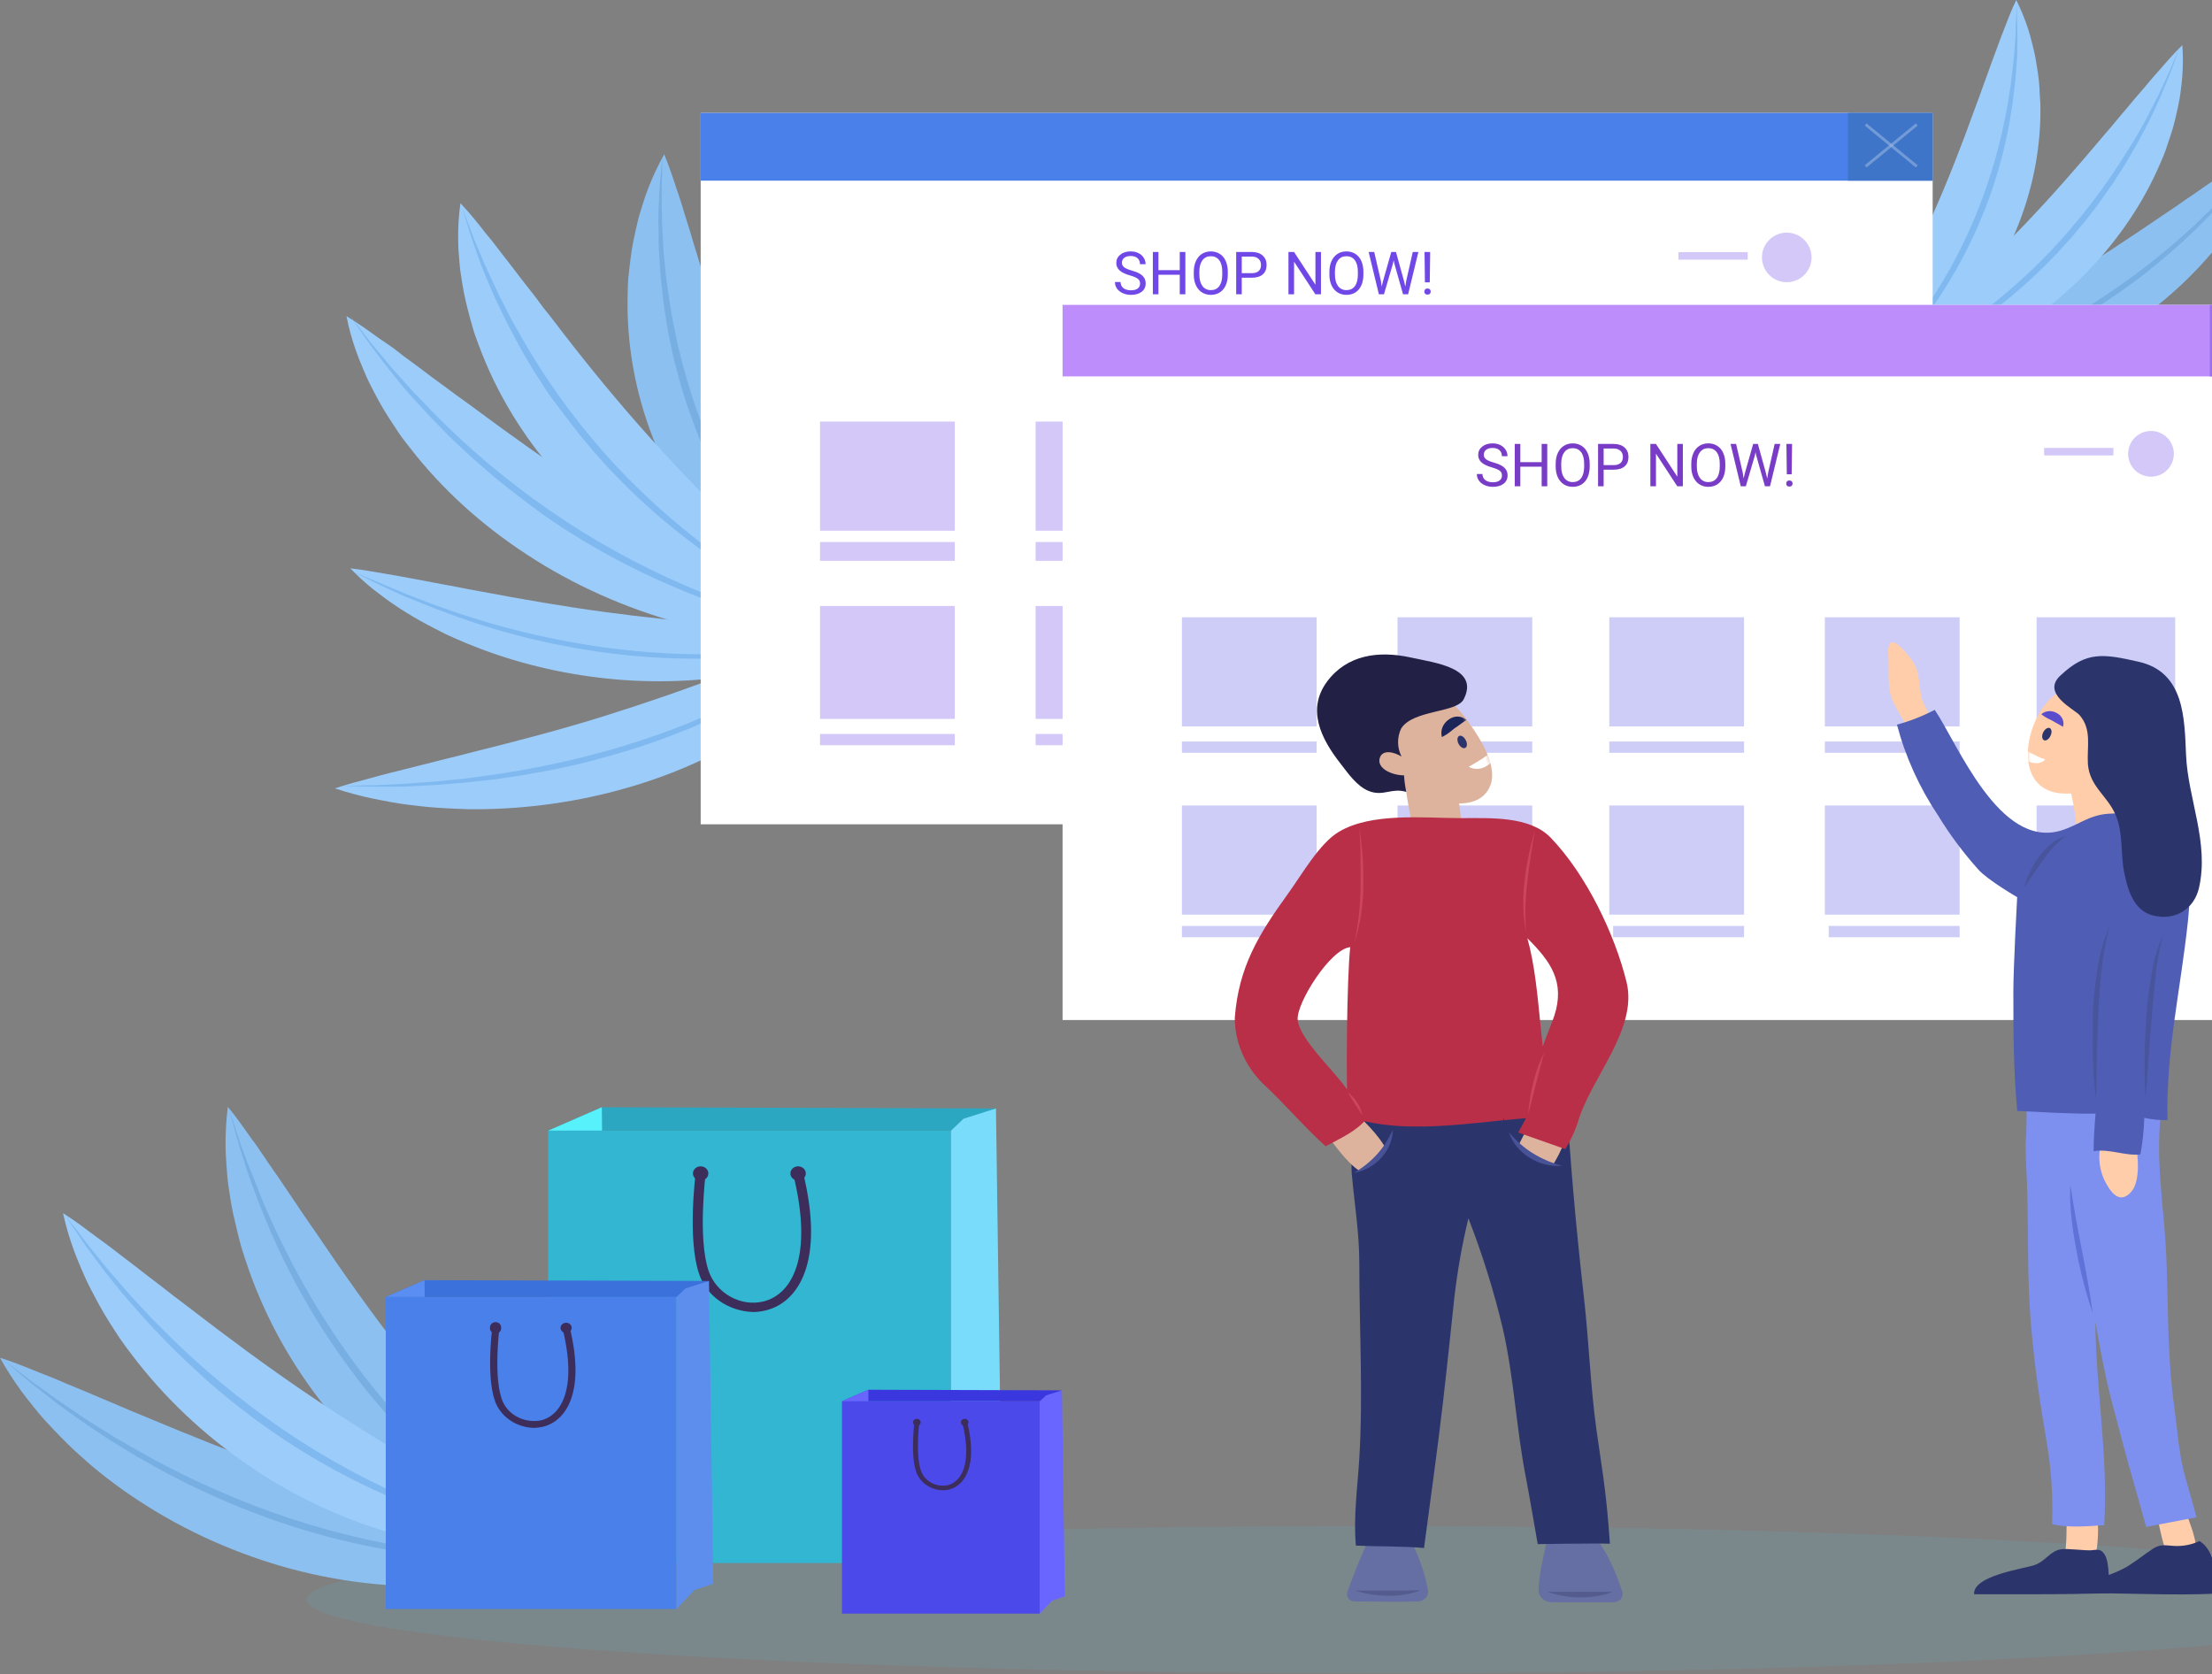 <svg width="580" height="439" viewBox="0 0 580 439" fill="none" xmlns="http://www.w3.org/2000/svg">
<rect x="0" y="0" width="580" height="439" fill="#808080" stroke="none"/>
<path opacity="0.39" d="M360.025 438.754C514.441 438.754 639.62 430.108 639.62 419.443C639.62 408.778 514.441 400.132 360.025 400.132C205.608 400.132 80.429 408.778 80.429 419.443C80.429 430.108 205.608 438.754 360.025 438.754Z" fill="#49CDEA" fill-opacity="0.28"/>
<path d="M228.14 171.73C226.366 168.869 224.75 166.122 223.154 163.392C221.557 160.662 220.059 157.964 218.581 155.217C215.625 149.871 212.846 144.623 210.224 139.375C205.001 128.879 200.37 118.449 196.428 107.839C192.486 97.228 188.761 86.438 185.391 75.288C184.977 73.882 184.504 72.492 184.07 71.086C183.636 69.68 183.262 68.274 182.809 66.852C181.882 64.024 181.133 61.163 180.187 58.269C179.695 56.814 179.3 55.359 178.847 53.904C178.394 52.449 177.921 50.961 177.389 49.49C176.443 46.531 175.418 43.539 174.156 40.465C172.54 43.348 171.144 46.313 169.978 49.343C169.406 50.83 168.894 52.351 168.421 53.871C167.948 55.392 167.455 56.912 167.12 58.449C166.41 61.522 165.701 64.629 165.346 67.751C165.129 69.304 164.972 70.874 164.794 72.443C164.617 74.013 164.617 75.566 164.578 77.152C164.238 89.834 166.442 102.475 171.101 114.558C175.748 126.737 182.954 138.139 192.387 148.236C197.125 153.254 202.505 157.831 208.431 161.888C211.395 163.923 214.53 165.781 217.812 167.446C221.048 169.195 224.513 170.632 228.14 171.73Z" fill="#8CC0F1"/>
<path d="M228.14 172.717C222.857 168.63 218.029 164.162 213.716 159.366C209.359 154.638 205.372 149.687 201.779 144.543C194.565 134.234 188.715 123.319 184.331 111.985C179.975 100.636 176.944 88.973 175.279 77.152L174.662 72.718L174.224 68.268C173.886 65.306 173.826 62.329 173.647 59.351C173.528 57.862 173.647 56.373 173.508 54.868V50.402C173.508 48.913 173.508 47.424 173.627 45.935V41.452C173.369 44.43 173.05 47.408 172.891 50.385L172.672 54.868C172.672 56.373 172.553 57.862 172.672 59.351C172.672 62.345 172.672 65.339 172.951 68.333L173.249 72.816L173.747 77.283C174.005 80.277 174.562 83.238 175.04 86.216C175.279 87.705 175.637 89.161 175.935 90.65C176.234 92.139 176.512 93.611 176.93 95.067L178.084 99.468C178.482 100.925 178.959 102.381 179.397 103.837L180.073 106.013L180.849 108.172C181.367 109.612 181.844 111.052 182.401 112.475C186.834 123.927 192.89 134.91 200.446 145.198C204.254 150.323 208.461 155.242 213.04 159.922C215.347 162.229 217.735 164.487 220.262 166.647C222.729 168.805 225.361 170.832 228.14 172.717Z" fill="#78AFE3"/>
<path d="M225.112 161.86C222.154 163.254 219.295 164.549 216.457 165.828C213.618 167.107 210.819 168.304 208.04 169.501C202.482 171.879 197.003 174.109 191.544 176.24C180.606 180.47 169.708 184.225 158.572 187.718C147.436 191.21 136.121 194.178 124.389 197.097L119.982 198.228L115.536 199.327C112.558 200.13 109.58 200.786 106.503 201.606C104.995 202.016 103.466 202.36 101.918 202.754C100.37 203.147 98.841 203.557 97.293 204C94.176 204.82 91.04 205.639 87.824 206.722C90.98 207.769 94.216 208.646 97.511 209.345C99.139 209.69 100.767 210.001 102.394 210.296C104.022 210.591 105.69 210.87 107.337 211.05C110.625 211.49 113.938 211.791 117.263 211.952C118.93 212.051 120.597 212.1 122.285 212.165C123.972 212.231 125.62 212.165 127.307 212.165C140.806 211.889 154.156 209.761 166.81 205.869C179.576 201.978 191.411 196.255 201.767 188.964C206.92 185.301 211.579 181.189 215.663 176.699C217.71 174.461 219.56 172.105 221.201 169.649C222.865 167.186 224.177 164.572 225.112 161.86Z" fill="#9CCCFA"/>
<path d="M226.121 161.86C221.997 165.791 217.453 169.416 212.543 172.692C207.685 176.006 202.58 179.072 197.258 181.873C186.603 187.442 175.242 192.056 163.373 195.635C151.494 199.207 139.223 201.842 126.728 203.504L122.044 204.136L117.319 204.621C114.183 204.978 111.026 205.14 107.87 205.399C106.282 205.528 104.694 205.593 103.126 205.674L98.362 205.901C96.774 205.901 95.186 205.901 93.597 205.998L88.833 206.111C92.009 206.111 95.186 206.273 98.382 206.273H103.146C104.734 206.273 106.322 206.273 107.91 206.16C111.086 205.982 114.282 205.884 117.438 205.577L122.202 205.188L126.927 204.67C130.103 204.362 133.22 203.828 136.356 203.375C137.944 203.148 139.473 202.824 141.041 202.549C142.609 202.274 144.157 202.015 145.706 201.675L150.331 200.671C151.859 200.331 153.388 199.926 154.916 199.554L157.199 198.938L159.462 198.307C160.971 197.886 162.499 197.481 163.988 197.012C175.979 193.367 187.4 188.579 198.012 182.747C203.289 179.82 208.328 176.618 213.099 173.162C215.461 171.429 217.764 169.632 219.948 167.738C222.163 165.892 224.225 163.929 226.121 161.86Z" fill="#7FB9F0"/>
<path d="M224.102 166.407C220.703 164.784 217.502 163.323 214.34 161.814C211.178 160.304 208.115 158.746 205.092 157.237C199.025 154.186 193.235 151.102 187.485 147.986C176.082 141.721 165.273 135.197 154.721 128.331C144.168 121.466 133.991 114.179 123.676 106.518C122.391 105.561 121.067 104.619 119.723 103.662C118.38 102.704 117.154 101.714 115.771 100.74C113.103 98.842 110.554 96.813 107.867 94.865C106.483 93.908 105.179 92.885 103.914 91.879C102.65 90.873 101.089 89.883 99.606 88.86C96.82 86.848 94.014 84.819 90.852 82.904C91.452 86.013 92.297 89.087 93.382 92.106C93.915 93.599 94.508 95.093 95.14 96.569C95.773 98.046 96.385 99.523 97.117 100.935C98.579 103.808 100.081 106.681 101.879 109.423C102.748 110.803 103.677 112.166 104.586 113.546C105.495 114.925 106.562 116.208 107.57 117.522C115.804 128.146 126.136 137.57 138.141 145.405C150.238 153.357 163.953 159.489 178.651 163.518C185.974 165.483 193.534 166.794 201.199 167.429C205.032 167.762 208.889 167.859 212.739 167.721C216.576 167.639 220.388 167.198 224.102 166.407Z" fill="#9CCCFA"/>
<path d="M225.112 166.795C218.008 165.81 211.024 164.308 204.241 162.308C197.44 160.387 190.793 158.115 184.338 155.505C171.449 150.26 159.283 143.882 148.051 136.482C136.825 129.072 126.487 120.79 117.18 111.749L113.76 108.355L110.42 104.864C108.068 102.563 106.013 100.116 103.878 97.734C102.772 96.559 101.783 95.319 100.756 94.096L97.692 90.425C96.684 89.185 95.716 87.912 94.787 86.656L91.862 82.904C93.641 85.498 95.4 88.092 97.257 90.653L100.123 94.438C101.092 95.711 102.1 96.984 103.068 98.207C105.044 100.638 107.021 103.102 109.333 105.5L112.594 109.089L115.994 112.564C118.227 114.93 120.678 117.132 123.069 119.368C124.255 120.493 125.56 121.554 126.785 122.631C128.01 123.707 129.256 124.817 130.58 125.894L134.533 129.01C135.837 130.054 137.201 131.016 138.485 132.028L140.462 133.529L142.438 134.965C143.841 135.927 145.205 136.906 146.628 137.82C158.027 145.316 170.467 151.663 183.686 156.729C190.265 159.228 197.031 161.375 203.944 163.157C207.403 164.021 210.901 164.788 214.419 165.441C217.945 166.078 221.516 166.53 225.112 166.795Z" fill="#7FB9F0"/>
<path d="M222.083 163.834C219.319 161.575 216.732 159.398 214.185 157.287C211.638 155.175 209.189 152.933 206.76 150.739C201.922 146.434 197.282 142.162 192.8 137.873C183.776 129.263 175.482 120.539 167.544 111.519C159.606 102.5 152.123 93.252 144.659 83.43C143.75 82.219 142.684 81.024 141.815 79.796C140.946 78.569 139.979 77.325 139.011 76.097C137.037 73.658 135.24 71.186 133.245 68.633C132.218 67.389 131.271 66.096 130.303 64.835C129.336 63.575 128.328 62.282 127.242 61.021C125.268 58.451 123.155 55.849 120.726 53.295C120.284 56.452 120.086 59.628 120.134 62.806C120.134 64.377 120.213 65.948 120.371 67.52C120.489 69.157 120.627 70.679 120.884 72.218C121.314 75.341 121.933 78.444 122.74 81.515C123.135 83.054 123.57 84.576 124.004 86.115C124.438 87.653 125.031 89.143 125.584 90.649C130.075 102.802 136.982 114.249 146.021 124.516C155.062 134.883 166.254 143.834 179.076 150.952C185.486 154.484 192.339 157.431 199.513 159.742C203.109 160.898 206.797 161.844 210.551 162.574C214.325 163.359 218.194 163.781 222.083 163.834Z" fill="#9CCCFA"/>
<path d="M223.093 164.821C216.517 162.308 210.226 159.316 204.295 155.881C198.332 152.522 192.632 148.858 187.226 144.911C176.442 136.99 166.716 128.141 158.215 118.516C149.759 108.868 142.44 98.577 136.357 87.783L134.072 83.739L131.966 79.612C130.515 76.878 129.323 74.062 127.992 71.294C127.316 69.903 126.74 68.495 126.144 67.07L124.355 62.846C123.779 61.438 123.302 59.997 122.746 58.572L121.136 54.282C122.031 57.18 122.885 60.095 123.859 62.977L125.349 67.267C125.866 68.707 126.362 70.148 126.978 71.556C128.19 74.373 129.303 77.238 130.694 80.005L132.681 84.181L134.867 88.307C136.258 91.074 137.907 93.743 139.497 96.494C140.292 97.853 141.206 99.146 142.04 100.472C142.875 101.799 143.729 103.141 144.683 104.418L147.525 108.201C148.459 109.494 149.512 110.739 150.446 112L151.916 113.899L153.466 115.749C154.519 116.977 155.453 118.238 156.606 119.45C165.178 129.183 175.116 138.048 186.213 145.86C191.78 149.727 197.641 153.299 203.759 156.552C206.839 158.19 209.978 159.663 213.197 161.055C216.389 162.492 219.695 163.75 223.093 164.821Z" fill="#7FB9F0"/>
<path d="M225.112 165.084C221.986 165.084 219.018 165.084 216.07 164.957C213.122 164.83 210.234 164.783 207.385 164.672C201.687 164.451 196.101 164.15 190.627 163.771C179.627 163.012 168.864 161.873 158.259 160.433C147.655 158.994 136.931 157.144 126.069 155.088C124.704 154.819 123.339 154.581 121.954 154.328L117.839 153.537C115.049 153.063 112.299 152.462 109.45 151.956C108.026 151.719 106.621 151.418 105.177 151.165C103.733 150.912 102.308 150.643 100.824 150.406C97.916 149.9 94.889 149.362 91.862 149.03C93.739 150.99 95.774 152.85 97.955 154.597C99.05 155.451 100.158 156.29 101.279 157.112C102.407 157.934 103.554 158.694 104.761 159.5C107.122 161.043 109.578 162.49 112.121 163.834C113.387 164.514 114.673 165.163 115.959 165.827C117.245 166.491 118.591 167.045 119.916 167.646C130.764 172.421 142.533 175.714 154.737 177.389C166.969 179.096 179.483 179.053 191.695 177.262C197.809 176.358 203.78 174.921 209.502 172.976C212.361 172.012 215.132 170.886 217.791 169.607C220.438 168.326 222.894 166.808 225.112 165.084Z" fill="#9CCCFA"/>
<path d="M226.121 166.335C220.655 167.909 215.029 169.078 209.309 169.826C203.62 170.659 197.873 171.201 192.102 171.45C180.558 171.867 168.993 171.262 157.607 169.648C146.224 168.015 135.058 165.493 124.26 162.114L120.304 160.847L116.349 159.467C113.659 158.574 111.068 157.502 108.437 156.512C107.112 156.041 105.826 155.489 104.481 154.888L100.526 153.264C99.22 152.728 97.974 152.128 96.708 151.641L92.871 150.017C95.344 151.267 97.796 152.534 100.308 153.735L104.106 155.473C105.391 156.057 106.637 156.658 107.943 157.096C110.553 158.152 113.125 159.272 115.854 160.214L119.81 161.708L123.766 163.055C126.436 163.997 129.185 164.777 131.934 165.589C133.299 165.994 134.703 166.319 136.088 166.693C137.472 167.066 138.837 167.44 140.261 167.732L144.474 168.69C145.878 168.982 147.303 169.242 148.727 169.518L150.843 169.924L152.979 170.265C154.423 170.492 155.847 170.752 157.271 170.947C168.768 172.576 180.459 173.083 192.102 172.457C197.909 172.123 203.683 171.477 209.388 170.525C212.236 170.021 215.065 169.469 217.854 168.787C220.672 168.121 223.434 167.302 226.121 166.335Z" fill="#7FB9F0"/>
<path d="M477.479 108.565C479.088 106.215 480.557 103.963 482.027 101.711C483.496 99.459 484.847 97.256 486.217 95.053C488.865 90.702 491.427 86.35 493.903 81.999C498.749 73.334 503.038 64.718 506.951 55.89C510.863 47.062 514.338 38.152 517.675 28.883C518.072 27.725 518.549 26.582 518.966 25.407C519.383 24.233 519.78 23.074 520.217 21.899C521.13 19.549 521.885 17.15 522.818 14.768C523.295 13.56 523.692 12.353 524.149 11.145C524.606 9.938 525.063 8.698 525.559 7.474C526.492 5.026 527.426 2.578 528.677 0C529.909 2.484 530.951 5.029 531.795 7.621C532.192 8.893 532.55 10.182 532.867 11.472C533.185 12.761 533.523 14.05 533.741 15.355C534.178 17.95 534.635 20.577 534.774 23.204C534.774 24.51 534.933 25.832 534.992 27.153C535.052 28.475 534.992 29.781 534.992 31.102C534.683 41.755 532.255 52.294 527.803 62.303C523.367 72.367 516.835 81.72 508.5 89.946C504.322 94.01 499.628 97.697 494.499 100.944C491.937 102.558 489.243 104.025 486.436 105.334C483.615 106.696 480.608 107.78 477.479 108.565Z" fill="#9CCCFA"/>
<path d="M477.479 109.552C482.04 106.269 486.239 102.662 490.026 98.773C493.881 94.92 497.44 90.873 500.681 86.656C507.125 78.201 512.465 69.213 516.614 59.842C520.754 50.445 523.814 40.751 525.755 30.888L526.472 27.181L527.03 23.457C527.468 20.975 527.647 18.477 527.946 15.995C528.106 14.753 528.165 13.496 528.265 12.255L528.524 8.499C528.524 7.241 528.524 6 528.643 4.743L528.783 0.987C528.783 3.485 528.962 6 528.962 8.499V12.271C528.962 13.529 528.962 14.786 528.822 16.027C528.623 18.542 528.504 21.057 528.145 23.555L527.687 27.295L527.07 31.035C526.711 33.55 526.114 35.934 525.576 38.498C525.317 39.723 524.939 40.947 524.62 42.188C524.302 43.43 524.003 44.654 523.585 45.863L522.429 49.521C522.031 50.746 521.553 51.938 521.135 53.146L520.458 54.894L519.721 56.674C519.203 57.866 518.745 59.074 518.207 60.25C514.005 69.718 508.478 78.755 501.737 87.179C498.354 91.359 494.648 95.357 490.644 99.149C488.652 101.011 486.541 102.84 484.35 104.587C482.194 106.363 479.899 108.021 477.479 109.552Z" fill="#7FB9F0"/>
<path d="M480.507 104.016C483.399 102.796 486.152 101.609 488.864 100.422C491.577 99.235 494.189 98.015 496.842 96.828C502.028 94.421 507.067 91.987 511.96 89.526C521.753 84.648 531.087 79.395 540.201 73.915C549.316 68.434 558.151 62.531 567.146 56.417C568.263 55.653 569.42 54.904 570.557 54.124C571.693 53.343 572.79 52.498 573.947 51.782C576.261 50.254 578.495 48.53 580.868 47.05C582.065 46.286 583.201 45.424 584.378 44.659C585.555 43.895 586.771 43.033 588.008 42.269C590.421 40.643 592.855 39.017 595.587 37.504C594.944 40.108 594.105 42.677 593.074 45.196C592.555 46.448 591.997 47.668 591.419 48.904C590.84 50.14 590.222 51.343 589.544 52.53C588.168 54.888 586.791 57.279 585.156 59.523C584.358 60.678 583.521 61.8 582.703 62.922C581.885 64.044 580.948 65.117 580.03 66.174C572.681 74.87 563.617 82.513 553.205 88.794C542.816 95.105 531.132 99.857 518.701 102.829C512.511 104.281 506.144 105.176 499.714 105.495C496.505 105.664 493.285 105.636 490.081 105.414C486.833 105.26 483.619 104.79 480.507 104.016Z" fill="#8CC0F1"/>
<path d="M480.507 104.617C486.421 104.004 492.254 102.961 497.939 101.499C503.653 100.088 509.25 98.383 514.699 96.393C525.615 92.374 535.971 87.407 545.586 81.579C555.225 75.711 564.163 69.112 572.278 61.869L575.325 59.138L578.254 56.263C580.232 54.405 582.053 52.434 583.952 50.511C584.902 49.558 585.792 48.556 586.683 47.571L589.334 44.63C590.224 43.645 591.055 42.611 591.926 41.593L594.578 38.491C592.975 40.608 591.412 42.724 589.75 44.792L587.197 47.861C586.346 48.895 585.495 49.929 584.585 50.915C582.765 52.886 581.004 54.906 579.065 56.812L576.196 59.704L573.208 62.515C571.229 64.405 569.132 66.166 567.054 67.975C566.006 68.88 564.898 69.704 563.829 70.593C562.761 71.481 561.633 72.418 560.544 73.194L557.161 75.649C556.033 76.473 554.846 77.265 553.698 78.04L551.957 79.236L550.157 80.383C548.95 81.126 547.782 81.902 546.555 82.645C536.844 88.524 526.317 93.448 515.193 97.314C509.641 99.226 503.944 100.845 498.137 102.161C495.229 102.775 492.32 103.324 489.372 103.777C486.443 104.216 483.482 104.497 480.507 104.617Z" fill="#78AFE3"/>
<path d="M482.526 101.648C484.938 99.835 487.21 98.07 489.443 96.322C491.675 94.574 493.828 92.826 495.941 91.094C500.186 87.615 504.252 84.168 508.179 80.688C516.052 73.728 523.387 66.654 530.443 59.319C537.498 51.983 544.156 44.37 550.833 36.447C551.65 35.45 552.527 34.47 553.384 33.474C554.241 32.477 555.038 31.464 555.896 30.451C557.65 28.458 559.264 26.4 561.058 24.358C561.975 23.345 562.812 22.299 563.689 21.253C564.566 20.208 565.483 19.179 566.42 18.149C568.233 16.042 570.067 13.934 572.22 11.843C572.419 14.509 572.419 17.183 572.22 19.848C572.12 21.172 571.961 22.479 571.801 23.802C571.642 25.125 571.442 26.432 571.143 27.723C570.585 30.304 570.027 32.934 569.15 35.467C568.732 36.741 568.313 38.015 567.875 39.29C567.436 40.564 566.878 41.789 566.34 43.047C562.025 53.079 555.729 62.461 547.704 70.82C539.7 79.232 529.95 86.421 518.902 92.058C513.402 94.839 507.547 97.118 501.442 98.855C498.401 99.717 495.291 100.405 492.134 100.913C488.976 101.458 485.753 101.705 482.526 101.648Z" fill="#9CCCFA"/>
<path d="M482.526 102.643C488.03 100.718 493.313 98.387 498.312 95.678C503.377 93.001 508.234 90.063 512.854 86.881C522.076 80.548 530.463 73.423 537.874 65.626C545.278 57.755 551.772 49.325 557.271 40.446L559.343 37.176L561.316 33.775C562.638 31.519 563.743 29.197 564.947 26.892C565.578 25.764 566.111 24.586 566.663 23.409L568.301 19.91C568.854 18.749 569.327 17.556 569.821 16.378L571.36 12.83C570.491 15.234 569.663 17.654 568.716 20.041L567.236 23.605C566.742 24.782 566.269 25.992 565.697 27.153C564.572 29.491 563.526 31.846 562.263 34.135L560.428 37.585L558.455 40.986C557.192 43.275 555.692 45.466 554.272 47.689C553.561 48.801 552.752 49.864 551.983 50.959C551.213 52.055 550.483 53.134 549.654 54.23L547.188 57.418C546.359 58.464 545.471 59.478 544.603 60.524L543.321 62.078L541.959 63.582C541.032 64.579 540.144 65.609 539.216 66.59C531.736 74.477 523.166 81.611 513.683 87.846C508.955 90.939 503.985 93.768 498.805 96.316C496.201 97.574 493.557 98.768 490.912 99.847C488.194 100.93 485.392 101.863 482.526 102.643Z" fill="#7FB9F0"/>
<path d="M156.972 410.717C154.325 408.246 151.827 405.859 149.384 403.49C146.941 401.121 144.572 398.735 142.259 396.383C137.608 391.702 133.142 387.015 128.86 382.322C120.255 372.931 112.297 363.42 104.672 353.603C97.048 343.785 89.867 333.627 82.724 323.043C81.835 321.713 80.873 320.418 79.985 319.089C79.097 317.759 78.134 316.396 77.283 315.066C75.432 312.39 73.674 309.646 71.731 306.919C70.75 305.573 69.88 304.175 68.918 302.795C67.956 301.414 67.067 300.016 65.975 298.636C64.014 295.841 62.052 293.011 59.739 290.233C59.313 293.627 59.115 297.043 59.147 300.46C59.147 302.164 59.276 303.868 59.387 305.573C59.498 307.277 59.628 308.982 59.868 310.686C60.349 314.095 60.831 317.418 61.719 320.725C62.089 322.429 62.515 324.134 62.922 325.702C63.329 327.27 63.903 328.974 64.439 330.61C68.762 343.767 75.388 356.185 84.056 367.374C92.713 378.663 103.448 388.47 115.776 396.349C121.92 400.233 128.496 403.501 135.393 406.098C138.831 407.332 142.355 408.351 145.942 409.149C149.54 410.065 153.241 410.591 156.972 410.717Z" fill="#8CC0F1"/>
<path d="M157.305 411.551C151.035 408.747 145.047 405.439 139.409 401.666C133.707 397.965 128.262 393.941 123.105 389.616C112.814 380.924 103.547 371.258 95.456 360.777C87.392 350.254 80.416 339.058 74.618 327.337L72.453 322.94L70.436 318.474C69.048 315.526 67.9 312.458 66.734 309.458C66.087 307.958 65.55 306.407 64.884 304.89L63.2 300.305C62.644 298.771 62.182 297.203 61.663 295.669L60.127 291.033C60.979 294.17 61.775 297.306 62.718 300.425L64.199 305.095C64.698 306.646 65.18 308.197 65.753 309.731C66.901 312.782 67.974 315.884 69.288 318.883L71.139 323.417L73.212 327.9C74.544 330.899 76.117 333.797 77.635 336.728C78.393 338.194 79.263 339.609 80.077 341.057C80.892 342.506 81.688 343.938 82.576 345.335L85.222 349.562C86.111 350.96 87.073 352.306 88.017 353.687L89.423 355.749L90.904 357.778C91.903 359.107 92.865 360.471 93.883 361.8C102.055 372.391 111.539 382.069 122.143 390.638C127.412 394.881 132.976 398.804 138.798 402.382C141.741 404.086 144.72 405.79 147.792 407.375C150.862 408.955 154.04 410.35 157.305 411.551Z" fill="#78AFE3"/>
<path d="M151.957 406.677C148.255 405.978 144.813 405.262 141.389 404.547C137.966 403.831 134.597 403.047 131.266 402.297C124.641 400.746 118.201 399.144 111.853 397.439C99.176 394.031 86.943 390.144 74.84 385.866C62.737 381.588 50.708 376.765 38.493 371.652C36.976 371.004 35.421 370.391 33.885 369.743L29.259 367.766C26.113 366.505 23.059 365.09 19.839 363.812C18.229 363.181 16.674 362.482 15.064 361.8C13.454 361.119 11.826 360.471 10.16 359.84C6.884 358.511 3.59 357.147 0 356.022C1.685 359.063 3.57 362.006 5.644 364.834C6.699 366.249 7.773 367.629 8.883 368.993C9.993 370.356 11.104 371.72 12.307 372.998C14.694 375.555 17.119 378.111 19.709 380.498C21.023 381.708 22.356 382.867 23.688 384.043C25.021 385.219 26.446 386.293 27.871 387.452C39.238 396.239 52.108 403.23 65.957 408.143C79.818 413.098 94.525 415.747 109.392 415.966C116.785 416.028 124.163 415.348 131.396 413.938C134.999 413.244 138.543 412.31 142 411.143C145.495 410.014 148.836 408.515 151.957 406.677Z" fill="#8CC0F1"/>
<path d="M152.771 407.172C145.939 408.071 139.033 408.402 132.136 408.16C125.231 408.002 118.345 407.432 111.52 406.456C97.85 404.503 84.448 401.2 71.546 396.604C58.598 391.963 46.16 386.193 34.404 379.373L29.999 376.816L25.668 374.123C22.763 372.419 20.006 370.391 17.174 368.499C15.749 367.578 14.38 366.573 13.01 365.584L8.883 362.636C7.514 361.647 6.2 360.573 4.849 359.551L0.814 356.449C3.387 358.647 5.922 360.863 8.55 362.994L12.566 366.13C13.898 367.186 15.212 368.243 16.619 369.232C19.376 371.192 22.171 373.237 24.984 375.078L29.259 377.89L33.645 380.566C36.532 382.407 39.567 383.975 42.565 385.679C44.045 386.514 45.618 387.247 47.136 388.048C48.653 388.849 50.19 389.633 51.763 390.332L56.463 392.514C58.036 393.213 59.628 393.86 61.219 394.525L63.607 395.531L66.031 396.468C67.66 397.065 69.251 397.712 70.898 398.292C83.928 402.93 97.507 406.134 111.353 407.836C118.246 408.645 125.188 409.038 132.136 409.013C135.597 409.013 139.057 408.842 142.518 408.552C145.965 408.298 149.389 407.837 152.771 407.172Z" fill="#78AFE3"/>
<path d="M149.088 404.445C145.738 402.877 142.592 401.326 139.465 399.775C136.337 398.224 133.321 396.656 130.341 395.105C124.37 391.968 118.552 388.81 112.889 385.628C101.6 379.186 90.848 372.453 80.337 365.329C69.825 358.204 59.646 350.62 49.32 342.677C48.024 341.672 46.692 340.7 45.396 339.695L41.492 336.661C38.789 334.667 36.236 332.553 33.497 330.525C32.127 329.52 30.813 328.446 29.444 327.406C28.074 326.366 26.686 325.327 25.261 324.321C22.467 322.225 19.709 320.094 16.526 318.117C17.27 321.489 18.246 324.814 19.45 328.071C20.061 329.673 20.709 331.275 21.393 332.86C22.078 334.445 22.763 336.03 23.559 337.547C25.15 340.615 26.742 343.7 28.63 346.615C29.555 348.08 30.48 349.546 31.461 350.995C32.442 352.444 33.515 353.841 34.57 355.239C43.074 366.484 53.527 376.365 65.513 384.486C77.491 392.69 90.949 398.881 105.265 402.774C112.377 404.677 119.693 405.86 127.084 406.302C130.78 406.551 134.491 406.551 138.188 406.302C141.887 406.073 145.545 405.45 149.088 404.445Z" fill="#9CCCFA"/>
<path d="M149.736 405.109C142.883 404.286 136.126 402.894 129.545 400.95C122.907 399.095 116.404 396.852 110.076 394.235C97.403 388.975 85.379 382.479 74.211 374.856C63.011 367.194 52.62 358.577 43.176 349.12L39.641 345.557L36.236 341.893C33.904 339.473 31.813 336.899 29.61 334.394C28.482 333.149 27.464 331.837 26.409 330.559L23.263 326.673C22.226 325.377 21.264 324.031 20.246 322.701L17.174 318.815C19.025 321.56 20.875 324.321 22.726 327.031L25.706 331.036C26.686 332.365 27.667 333.712 28.741 335.007C30.85 337.581 32.904 340.206 35.181 342.694L38.493 346.461L41.973 350.125C44.249 352.597 46.729 354.898 49.135 357.25C50.356 358.426 51.651 359.516 52.836 360.658C54.02 361.8 55.334 362.942 56.667 364.067L60.59 367.323C61.904 368.396 63.274 369.402 64.624 370.442L66.642 372.01L68.733 373.493C70.121 374.481 71.49 375.487 72.915 376.441C84.243 384.1 96.511 390.501 109.466 395.513C115.903 398.007 122.512 400.108 129.249 401.803C132.617 402.621 136.004 403.354 139.428 403.933C142.831 404.538 146.275 404.93 149.736 405.109Z" fill="#7FB9F0"/>
<path d="M506.754 29.609H183.723V216.143H506.754V29.609Z" fill="white"/>
<path d="M506.754 29.609H183.723V47.374H506.754V29.609Z" fill="#4980EA"/>
<path d="M506.754 29.609H484.545V47.374H506.754V29.609Z" fill="#3E75C8"/>
<g opacity="0.52">
<path opacity="0.52" d="M489.186 32.642L502.578 43.62" stroke="white" stroke-width="0.75" stroke-miterlimit="10"/>
<path opacity="0.52" d="M502.578 32.642L489.186 43.62" stroke="white" stroke-width="0.75" stroke-miterlimit="10"/>
</g>
<path d="M296.292 72.221C295.037 71.861 294.123 71.419 293.55 70.896C292.981 70.368 292.696 69.718 292.696 68.946C292.696 68.072 293.044 67.351 293.74 66.783C294.441 66.209 295.35 65.922 296.467 65.922C297.229 65.922 297.907 66.069 298.501 66.364C299.1 66.658 299.562 67.064 299.887 67.582C300.217 68.1 300.382 68.667 300.382 69.281H298.912C298.912 68.611 298.699 68.085 298.272 67.704C297.846 67.318 297.244 67.125 296.467 67.125C295.746 67.125 295.182 67.285 294.776 67.605C294.375 67.92 294.174 68.359 294.174 68.923C294.174 69.375 294.365 69.758 294.745 70.073C295.131 70.383 295.784 70.667 296.703 70.926C297.627 71.185 298.348 71.472 298.866 71.787C299.389 72.097 299.775 72.46 300.024 72.876C300.278 73.293 300.405 73.783 300.405 74.346C300.405 75.245 300.055 75.966 299.354 76.51C298.653 77.048 297.716 77.317 296.543 77.317C295.781 77.317 295.07 77.172 294.41 76.883C293.75 76.588 293.24 76.187 292.879 75.679C292.524 75.172 292.346 74.595 292.346 73.95H293.816C293.816 74.621 294.062 75.151 294.555 75.542C295.053 75.928 295.715 76.121 296.543 76.121C297.315 76.121 297.907 75.964 298.318 75.649C298.729 75.334 298.935 74.905 298.935 74.362C298.935 73.818 298.745 73.399 298.364 73.105C297.983 72.805 297.292 72.511 296.292 72.221ZM310.81 77.165H309.34V72.038H303.749V77.165H302.286V66.074H303.749V70.843H309.34V66.074H310.81V77.165ZM321.939 71.978C321.939 73.064 321.756 74.014 321.39 74.826C321.025 75.634 320.507 76.251 319.836 76.677C319.166 77.104 318.384 77.317 317.49 77.317C316.617 77.317 315.843 77.104 315.167 76.677C314.492 76.246 313.966 75.634 313.59 74.842C313.22 74.044 313.029 73.123 313.019 72.076V71.277C313.019 70.21 313.204 69.268 313.575 68.451C313.946 67.633 314.469 67.008 315.144 66.577C315.825 66.14 316.602 65.922 317.475 65.922C318.364 65.922 319.146 66.138 319.821 66.569C320.502 66.996 321.025 67.618 321.39 68.436C321.756 69.248 321.939 70.195 321.939 71.277V71.978ZM320.484 71.261C320.484 69.946 320.22 68.938 319.692 68.237C319.164 67.532 318.425 67.179 317.475 67.179C316.551 67.179 315.822 67.532 315.289 68.237C314.761 68.938 314.489 69.913 314.474 71.162V71.978C314.474 73.252 314.741 74.255 315.274 74.986C315.812 75.713 316.551 76.076 317.49 76.076C318.435 76.076 319.166 75.733 319.684 75.047C320.202 74.357 320.469 73.369 320.484 72.084V71.261ZM325.595 72.823V77.165H324.133V66.074H328.223C329.437 66.074 330.386 66.384 331.072 67.004C331.762 67.623 332.108 68.443 332.108 69.464C332.108 70.54 331.77 71.371 331.095 71.955C330.424 72.534 329.462 72.823 328.208 72.823H325.595ZM325.595 71.627H328.223C329.005 71.627 329.604 71.444 330.021 71.079C330.437 70.708 330.645 70.175 330.645 69.479C330.645 68.819 330.437 68.291 330.021 67.895C329.604 67.499 329.033 67.293 328.307 67.278H325.595V71.627ZM346.367 77.165H344.897L339.314 68.618V77.165H337.844V66.074H339.314L344.912 74.659V66.074H346.367V77.165ZM357.496 71.978C357.496 73.064 357.313 74.014 356.947 74.826C356.582 75.634 356.064 76.251 355.394 76.677C354.723 77.104 353.941 77.317 353.047 77.317C352.174 77.317 351.4 77.104 350.724 76.677C350.049 76.246 349.523 75.634 349.147 74.842C348.777 74.044 348.586 73.123 348.576 72.076V71.277C348.576 70.21 348.761 69.268 349.132 68.451C349.503 67.633 350.026 67.008 350.701 66.577C351.382 66.14 352.159 65.922 353.032 65.922C353.921 65.922 354.703 66.138 355.378 66.569C356.059 66.996 356.582 67.618 356.947 68.436C357.313 69.248 357.496 70.195 357.496 71.277V71.978ZM356.041 71.261C356.041 69.946 355.777 68.938 355.249 68.237C354.721 67.532 353.982 67.179 353.032 67.179C352.108 67.179 351.379 67.532 350.846 68.237C350.318 68.938 350.046 69.913 350.031 71.162V71.978C350.031 73.252 350.298 74.255 350.831 74.986C351.369 75.713 352.108 76.076 353.047 76.076C353.992 76.076 354.723 75.733 355.241 75.047C355.759 74.357 356.026 73.369 356.041 72.084V71.261ZM362.081 73.668L362.295 75.131L362.607 73.813L364.801 66.074H366.035L368.175 73.813L368.48 75.154L368.716 73.661L370.437 66.074H371.908L369.219 77.165H367.886L365.601 69.083L365.425 68.237L365.25 69.083L362.881 77.165H361.548L358.867 66.074H360.329L362.081 73.668ZM374.894 74.034H373.621L373.522 66.074H375L374.894 74.034ZM373.469 76.456C373.469 76.228 373.538 76.037 373.675 75.885C373.817 75.728 374.025 75.649 374.299 75.649C374.574 75.649 374.782 75.728 374.924 75.885C375.066 76.037 375.137 76.228 375.137 76.456C375.137 76.685 375.066 76.875 374.924 77.028C374.782 77.175 374.574 77.249 374.299 77.249C374.025 77.249 373.817 77.175 373.675 77.028C373.538 76.875 373.469 76.685 373.469 76.456Z" fill="#7048E7"/>
<path opacity="0.3" d="M250.348 110.539H215.017V139.16H250.348V110.539Z" fill="#7048E7"/>
<path opacity="0.3" d="M250.348 142.121H215.017V147.056H250.348V142.121Z" fill="#7048E7"/>
<path opacity="0.3" d="M306.879 110.539H271.547V139.16H306.879V110.539Z" fill="#7048E7"/>
<path opacity="0.3" d="M306.879 142.121H271.547V147.056H306.879V142.121Z" fill="#7048E7"/>
<path opacity="0.3" d="M363.409 110.539H327.068V139.16H363.409V110.539Z" fill="#7048E7"/>
<path opacity="0.3" d="M363.409 142.121H327.068V147.056H363.409V142.121Z" fill="#7048E7"/>
<path opacity="0.3" d="M418.93 110.539H383.598V139.16H418.93V110.539Z" fill="#7048E7"/>
<path opacity="0.3" d="M418.93 142.121H383.598V147.056H418.93V142.121Z" fill="#7048E7"/>
<path opacity="0.3" d="M475.46 110.539H440.129V139.16H475.46V110.539Z" fill="#7048E7"/>
<path opacity="0.3" d="M475.46 142.121H440.129V147.056H475.46V142.121Z" fill="#7048E7"/>
<path opacity="0.3" d="M250.348 158.899H215.017V188.508H250.348V158.899Z" fill="#7048E7"/>
<path opacity="0.3" d="M250.348 192.456H215.017V195.417H250.348V192.456Z" fill="#7048E7"/>
<path opacity="0.3" d="M306.879 158.899H271.547V188.508H306.879V158.899Z" fill="#7048E7"/>
<path opacity="0.3" d="M306.879 192.456H271.547V195.417H306.879V192.456Z" fill="#7048E7"/>
<path opacity="0.3" d="M363.409 158.899H327.068V188.508H363.409V158.899Z" fill="#7048E7"/>
<path opacity="0.3" d="M363.409 192.456H327.068V195.417H363.409V192.456Z" fill="#7048E7"/>
<path opacity="0.3" d="M418.93 158.899H383.598V188.508H418.93V158.899Z" fill="#7048E7"/>
<path opacity="0.3" d="M418.93 192.456H383.598V195.417H418.93V192.456Z" fill="#7048E7"/>
<path opacity="0.3" d="M475.46 158.899H440.129V188.508H475.46V158.899Z" fill="#7048E7"/>
<path opacity="0.3" d="M475.46 192.456H440.129V195.417H475.46V192.456Z" fill="#7048E7"/>
<path opacity="0.3" d="M475 67.5C475 68.786 474.619 70.042 473.905 71.111C473.19 72.18 472.175 73.013 470.987 73.505C469.8 73.997 468.493 74.126 467.232 73.875C465.971 73.624 464.813 73.005 463.904 72.096C462.995 71.187 462.376 70.029 462.125 68.768C461.874 67.507 462.003 66.2 462.495 65.013C462.987 63.825 463.82 62.81 464.889 62.095C465.958 61.381 467.214 61 468.5 61C470.224 61 471.877 61.685 473.096 62.904C474.315 64.123 475 65.776 475 67.5Z" fill="#7048E7"/>
<path opacity="0.3" d="M458.261 66.112H440.091V68.087H458.261V66.112Z" fill="#7048E7"/>
<path d="M601.644 79.943H278.614V267.464H601.644V79.943Z" fill="white"/>
<path d="M601.644 79.943H278.614V98.695H601.644V79.943Z" fill="#BD8DFB"/>
<path d="M601.644 79.943H579.435V98.695H601.644V79.943Z" fill="#9870EF"/>
<g opacity="0.52">
<path opacity="0.52" d="M583.862 83.856L597.273 94.835" stroke="white" stroke-width="0.75" stroke-miterlimit="10"/>
<path opacity="0.52" d="M597.273 83.856L583.862 94.835" stroke="white" stroke-width="0.75" stroke-miterlimit="10"/>
</g>
<path d="M391.182 122.556C389.927 122.195 389.013 121.754 388.44 121.231C387.871 120.702 387.586 120.052 387.586 119.281C387.586 118.407 387.934 117.686 388.63 117.117C389.331 116.543 390.24 116.257 391.357 116.257C392.119 116.257 392.797 116.404 393.391 116.698C393.99 116.993 394.452 117.399 394.777 117.917C395.107 118.435 395.272 119.001 395.272 119.616H393.802C393.802 118.945 393.589 118.42 393.162 118.039C392.736 117.653 392.134 117.46 391.357 117.46C390.636 117.46 390.072 117.62 389.666 117.94C389.265 118.255 389.064 118.694 389.064 119.258C389.064 119.71 389.255 120.093 389.635 120.408C390.021 120.718 390.674 121.002 391.593 121.261C392.517 121.52 393.238 121.807 393.756 122.122C394.279 122.432 394.665 122.795 394.914 123.211C395.168 123.627 395.295 124.117 395.295 124.681C395.295 125.58 394.945 126.301 394.244 126.844C393.543 127.383 392.606 127.652 391.433 127.652C390.671 127.652 389.96 127.507 389.3 127.218C388.64 126.923 388.13 126.522 387.769 126.014C387.414 125.506 387.236 124.93 387.236 124.285H388.706C388.706 124.955 388.952 125.486 389.445 125.877C389.943 126.263 390.605 126.456 391.433 126.456C392.205 126.456 392.797 126.299 393.208 125.984C393.619 125.669 393.825 125.24 393.825 124.696C393.825 124.153 393.635 123.734 393.254 123.44C392.873 123.14 392.182 122.845 391.182 122.556ZM405.7 127.5H404.23V122.373H398.639V127.5H397.177V116.409H398.639V121.177H404.23V116.409H405.7V127.5ZM416.829 122.312C416.829 123.399 416.646 124.349 416.28 125.161C415.915 125.968 415.397 126.585 414.727 127.012C414.056 127.439 413.274 127.652 412.38 127.652C411.507 127.652 410.733 127.439 410.057 127.012C409.382 126.58 408.856 125.968 408.48 125.176C408.11 124.379 407.919 123.457 407.909 122.411V121.611C407.909 120.545 408.094 119.603 408.465 118.785C408.836 117.968 409.359 117.343 410.034 116.912C410.715 116.475 411.492 116.257 412.365 116.257C413.254 116.257 414.036 116.472 414.711 116.904C415.392 117.331 415.915 117.953 416.28 118.77C416.646 119.583 416.829 120.53 416.829 121.611V122.312ZM415.374 121.596C415.374 120.281 415.11 119.273 414.582 118.572C414.054 117.866 413.315 117.513 412.365 117.513C411.441 117.513 410.712 117.866 410.179 118.572C409.651 119.273 409.379 120.248 409.364 121.497V122.312C409.364 123.587 409.631 124.59 410.164 125.321C410.702 126.047 411.441 126.41 412.38 126.41C413.325 126.41 414.056 126.067 414.574 125.382C415.092 124.691 415.359 123.704 415.374 122.419V121.596ZM420.485 123.158V127.5H419.023V116.409H423.113C424.327 116.409 425.276 116.719 425.962 117.338C426.652 117.958 426.998 118.778 426.998 119.799C426.998 120.875 426.66 121.705 425.985 122.289C425.314 122.868 424.352 123.158 423.098 123.158H420.485ZM420.485 121.962H423.113C423.895 121.962 424.494 121.779 424.911 121.413C425.327 121.043 425.535 120.509 425.535 119.814C425.535 119.154 425.327 118.625 424.911 118.229C424.494 117.833 423.923 117.628 423.197 117.612H420.485V121.962ZM441.257 127.5H439.787L434.204 118.953V127.5H432.734V116.409H434.204L439.802 124.993V116.409H441.257V127.5ZM452.386 122.312C452.386 123.399 452.203 124.349 451.837 125.161C451.472 125.968 450.954 126.585 450.284 127.012C449.613 127.439 448.831 127.652 447.937 127.652C447.064 127.652 446.29 127.439 445.614 127.012C444.939 126.58 444.413 125.968 444.037 125.176C443.667 124.379 443.476 123.457 443.466 122.411V121.611C443.466 120.545 443.652 119.603 444.022 118.785C444.393 117.968 444.916 117.343 445.591 116.912C446.272 116.475 447.049 116.257 447.922 116.257C448.811 116.257 449.593 116.472 450.268 116.904C450.949 117.331 451.472 117.953 451.837 118.77C452.203 119.583 452.386 120.53 452.386 121.611V122.312ZM450.931 121.596C450.931 120.281 450.667 119.273 450.139 118.572C449.611 117.866 448.872 117.513 447.922 117.513C446.998 117.513 446.269 117.866 445.736 118.572C445.208 119.273 444.936 120.248 444.921 121.497V122.312C444.921 123.587 445.188 124.59 445.721 125.321C446.259 126.047 446.998 126.41 447.937 126.41C448.882 126.41 449.613 126.067 450.131 125.382C450.649 124.691 450.916 123.704 450.931 122.419V121.596ZM456.971 124.003L457.185 125.466L457.497 124.148L459.691 116.409H460.925L463.065 124.148L463.37 125.489L463.606 123.996L465.327 116.409H466.798L464.109 127.5H462.776L460.491 119.418L460.315 118.572L460.14 119.418L457.771 127.5H456.438L453.757 116.409H455.219L456.971 124.003ZM469.784 124.369H468.511L468.412 116.409H469.89L469.784 124.369ZM468.359 126.791C468.359 126.563 468.428 126.372 468.565 126.22C468.707 126.062 468.915 125.984 469.189 125.984C469.464 125.984 469.672 126.062 469.814 126.22C469.956 126.372 470.027 126.563 470.027 126.791C470.027 127.02 469.956 127.21 469.814 127.362C469.672 127.51 469.464 127.583 469.189 127.583C468.915 127.583 468.707 127.51 468.565 127.362C468.428 127.21 468.359 127.02 468.359 126.791Z" fill="#793CC6"/>
<path opacity="0.3" d="M345.239 161.86H309.907V190.482H345.239V161.86Z" fill="#5857E4"/>
<path opacity="0.3" d="M345.239 194.43H309.907V197.39H345.239V194.43Z" fill="#5857E4"/>
<path opacity="0.3" d="M401.769 161.86H366.437V190.482H401.769V161.86Z" fill="#5857E4"/>
<path opacity="0.3" d="M401.769 194.43H366.437V197.39H401.769V194.43Z" fill="#5857E4"/>
<path opacity="0.3" d="M457.29 161.86H421.958V190.482H457.29V161.86Z" fill="#5857E4"/>
<path opacity="0.3" d="M457.29 194.43H421.958V197.39H457.29V194.43Z" fill="#5857E4"/>
<path opacity="0.3" d="M513.82 161.86H478.489V190.482H513.82V161.86Z" fill="#5857E4"/>
<path opacity="0.3" d="M513.82 194.43H478.489V197.39H513.82V194.43Z" fill="#5857E4"/>
<path opacity="0.3" d="M570.35 161.86H534.009V190.482H570.35V161.86Z" fill="#5857E4"/>
<path opacity="0.3" d="M570.35 194.43H534.009V197.39H570.35V194.43Z" fill="#5857E4"/>
<path opacity="0.3" d="M345.239 211.208H309.907V239.829H345.239V211.208Z" fill="#5857E4"/>
<path opacity="0.3" d="M345.239 242.79H309.907V245.751H345.239V242.79Z" fill="#5857E4"/>
<path opacity="0.3" d="M401.769 211.208H366.437V239.829H401.769V211.208Z" fill="#5857E4"/>
<path opacity="0.3" d="M401.769 242.79H366.437V245.751H401.769V242.79Z" fill="#5857E4"/>
<path opacity="0.3" d="M457.29 211.208H421.958V239.829H457.29V211.208Z" fill="#5857E4"/>
<path opacity="0.3" d="M457.29 242.79H422.968V245.751H457.29V242.79Z" fill="#5857E4"/>
<path opacity="0.3" d="M513.82 211.208H478.489V239.829H513.82V211.208Z" fill="#5857E4"/>
<path opacity="0.3" d="M513.82 242.79H479.498V245.751H513.82V242.79Z" fill="#5857E4"/>
<path opacity="0.3" d="M570.35 211.208H534.009V239.829H570.35V211.208Z" fill="#5857E4"/>
<path opacity="0.3" d="M572.034 218.273H538.982V222.756H572.034V218.273Z" fill="#5857E4"/>
<path opacity="0.3" d="M570 118.986C570.003 120.174 569.653 121.337 568.994 122.326C568.335 123.315 567.397 124.086 566.299 124.542C565.202 124.997 563.993 125.117 562.828 124.884C561.662 124.652 560.592 124.079 559.752 123.237C558.913 122.396 558.342 121.324 558.113 120.158C557.883 118.992 558.006 117.784 558.464 116.687C558.922 115.59 559.695 114.655 560.686 113.998C561.677 113.342 562.841 112.994 564.029 113C565.613 113.008 567.129 113.641 568.248 114.763C569.366 115.884 569.996 117.402 570 118.986Z" fill="#7048E7"/>
<path opacity="0.3" d="M554.151 117.448H535.981V119.421H554.151V117.448Z" fill="#7048E7"/>
<path d="M249.356 296.471H143.721V409.848H249.356V296.471Z" fill="#32B6D2"/>
<path d="M185.731 307.686C185.731 308.054 185.613 308.413 185.391 308.718C185.169 309.024 184.854 309.262 184.486 309.403C184.117 309.543 183.711 309.58 183.32 309.508C182.929 309.437 182.569 309.26 182.287 309C182.005 308.74 181.813 308.409 181.735 308.049C181.657 307.688 181.697 307.315 181.85 306.975C182.003 306.636 182.261 306.346 182.593 306.142C182.925 305.938 183.315 305.829 183.714 305.829C184.249 305.829 184.762 306.024 185.14 306.373C185.518 306.721 185.731 307.194 185.731 307.686Z" fill="#3C2D5A"/>
<path d="M211.288 307.686C211.288 308.054 211.17 308.413 210.948 308.718C210.726 309.024 210.411 309.262 210.043 309.403C209.674 309.543 209.269 309.58 208.877 309.508C208.486 309.437 208.127 309.26 207.844 309C207.562 308.74 207.37 308.409 207.292 308.049C207.215 307.688 207.255 307.315 207.407 306.975C207.56 306.636 207.818 306.346 208.15 306.142C208.482 305.938 208.872 305.829 209.271 305.829C209.806 305.829 210.319 306.024 210.697 306.373C211.076 306.721 211.288 307.194 211.288 307.686Z" fill="#3C2D5A"/>
<path d="M197.482 344.024C194.238 343.927 191.11 342.885 188.55 341.047C185.989 339.209 184.127 336.671 183.232 333.797C180.271 324.832 182.326 308.232 182.418 307.516L185.009 307.806C185.009 307.976 182.936 324.611 185.749 333.099C187.711 339.064 194.151 342.728 200.147 341.263C207.55 339.473 213.379 329.775 207.994 307.925L210.548 307.396C216.34 330.917 209.326 341.484 200.814 343.598C199.728 343.874 198.608 344.018 197.482 344.024Z" fill="#3C2D5A"/>
<path d="M262.699 400.643L261.145 290.642L251.595 292.806L249.356 296.471V409.847L255.796 403.013L262.699 400.643Z" fill="#79DCFB"/>
<path d="M143.721 296.471L157.804 290.335L261.145 290.642L252.632 293.352L249.356 296.471H143.721Z" fill="#2CA7C1"/>
<path d="M143.721 296.471L157.804 290.335L157.86 296.471H143.721Z" fill="#57F1FB"/>
<path d="M177.384 340.086H101.156V421.897H177.384V340.086Z" fill="#4980EA"/>
<path d="M131.396 348.182C131.419 348.371 131.399 348.562 131.336 348.742C131.274 348.923 131.17 349.089 131.033 349.231C130.896 349.372 130.728 349.485 130.54 349.563C130.352 349.64 130.149 349.68 129.943 349.68C129.737 349.68 129.534 349.64 129.346 349.563C129.158 349.485 128.99 349.372 128.853 349.231C128.716 349.089 128.612 348.923 128.55 348.742C128.488 348.562 128.467 348.371 128.49 348.182C128.467 347.994 128.488 347.803 128.55 347.623C128.612 347.442 128.716 347.275 128.853 347.134C128.99 346.993 129.158 346.88 129.346 346.802C129.534 346.725 129.737 346.685 129.943 346.685C130.149 346.685 130.352 346.725 130.54 346.802C130.728 346.88 130.896 346.993 131.033 347.134C131.17 347.275 131.274 347.442 131.336 347.623C131.399 347.803 131.419 347.994 131.396 348.182Z" fill="#3C2D5A"/>
<path d="M149.902 348.182C149.902 348.448 149.816 348.709 149.656 348.93C149.495 349.152 149.267 349.324 149 349.426C148.733 349.528 148.439 349.555 148.155 349.503C147.871 349.451 147.611 349.323 147.406 349.134C147.202 348.946 147.063 348.706 147.006 348.445C146.95 348.184 146.979 347.913 147.09 347.667C147.2 347.421 147.388 347.211 147.628 347.063C147.868 346.915 148.151 346.836 148.44 346.836C148.828 346.836 149.2 346.978 149.474 347.23C149.748 347.483 149.902 347.825 149.902 348.182Z" fill="#3C2D5A"/>
<path d="M139.964 374.413C137.623 374.34 135.367 373.586 133.519 372.261C131.671 370.935 130.325 369.105 129.675 367.033C127.528 360.573 129.008 348.591 129.083 348.08L130.933 348.285C130.933 348.404 129.434 360.42 131.47 366.539C132.052 368.559 133.453 370.296 135.384 371.393C137.316 372.491 139.631 372.864 141.852 372.436C147.145 371.141 151.401 364.153 147.515 348.37L149.366 347.995C153.548 365.039 148.477 372.623 142.333 374.123C141.558 374.302 140.763 374.399 139.964 374.413Z" fill="#3C2D5A"/>
<path d="M187.026 415.267L185.897 335.877L178.994 337.445L177.384 340.087V421.897L182.03 416.972L187.026 415.267Z" fill="url(#paint0_linear)"/>
<path d="M101.156 340.086L111.316 335.672L185.897 335.877L179.753 337.837L177.384 340.086H101.156Z" fill="#3B71DA"/>
<path d="M101.156 340.086L111.316 335.672L111.353 340.086H101.156Z" fill="#5A8EF2"/>
<path d="M272.656 367.425H220.763V423.108H272.656V367.425Z" fill="#4C49EA"/>
<path d="M241.398 372.93C241.402 373.114 241.346 373.294 241.238 373.448C241.129 373.602 240.973 373.723 240.79 373.794C240.607 373.866 240.404 373.886 240.209 373.851C240.013 373.816 239.833 373.728 239.692 373.598C239.551 373.468 239.456 373.303 239.418 373.123C239.38 372.943 239.401 372.756 239.479 372.587C239.557 372.418 239.688 372.275 239.855 372.175C240.022 372.075 240.218 372.024 240.417 372.027C240.676 372.031 240.923 372.128 241.106 372.296C241.289 372.465 241.394 372.692 241.398 372.93Z" fill="#3C2D5A"/>
<path d="M253.946 372.93C253.949 373.114 253.893 373.294 253.785 373.448C253.676 373.602 253.521 373.723 253.337 373.794C253.154 373.866 252.951 373.886 252.756 373.851C252.56 373.816 252.38 373.728 252.24 373.598C252.099 373.468 252.003 373.303 251.965 373.123C251.927 372.943 251.949 372.756 252.027 372.587C252.104 372.418 252.235 372.275 252.403 372.175C252.57 372.075 252.765 372.024 252.965 372.027C253.223 372.031 253.47 372.128 253.653 372.296C253.836 372.465 253.941 372.692 253.946 372.93Z" fill="#3C2D5A"/>
<path d="M247.172 390.775C245.582 390.725 244.049 390.214 242.792 389.314C241.536 388.414 240.621 387.172 240.177 385.764C238.715 381.367 239.733 373.203 239.77 372.862L241.047 372.998C241.047 373.083 240.029 381.264 241.417 385.423C241.811 386.8 242.764 387.985 244.08 388.734C245.395 389.482 246.973 389.737 248.486 389.445C252.076 388.559 254.982 383.804 252.336 373.066L253.594 372.811C256.444 384.349 252.983 389.565 248.819 390.587C248.282 390.717 247.728 390.78 247.172 390.775Z" fill="#3C2D5A"/>
<path d="M279.207 418.591L278.448 364.561L273.748 365.618L272.656 367.425V423.107L275.82 419.75L279.207 418.591Z" fill="#6966FF"/>
<path d="M220.763 367.425L227.685 364.408L278.448 364.562L274.266 365.891L272.656 367.425H220.763Z" fill="#3A37DE"/>
<path d="M220.763 367.425L227.685 364.408L227.703 367.425H220.763Z" fill="#6966FF"/>
<path d="M502.376 194.616C500.526 191.207 498.009 187.321 496.362 183.998C494.714 180.674 495.362 175.476 495.122 171.965C494.696 165.795 497.916 168.897 500.526 172.067C503.653 175.851 502.876 178.356 503.801 182.771C504.227 184.816 506.337 187.304 506.059 189.35C505.726 191.923 503.265 192.486 502.376 194.616Z" fill="#FFCDAA"/>
<path d="M541.258 180.759C531.653 184.594 526.138 206.7 540.314 208.03C552.806 209.154 572.553 195.622 565.946 182.464C562.078 174.896 546.532 173.294 541.258 180.759Z" fill="#FFCDAA"/>
<mask id="mask0" mask-type="alpha" maskUnits="userSpaceOnUse" x="531" y="175" width="37" height="34">
<path d="M541.257 180.757C531.653 184.592 526.138 206.698 540.313 208.028C552.805 209.153 572.552 195.62 565.945 182.462C562.077 174.894 546.532 173.292 541.257 180.757Z" fill="#FFCDAA"/>
</mask>
<g mask="url(#mask0)">
<path d="M529.034 195.461C529.033 196.272 529.27 197.082 529.718 197.795C530.166 198.509 530.806 199.096 531.562 199.487C532.334 199.918 533.2 200.133 534.06 200.108C534.488 200.113 534.906 200.027 535.285 199.857C535.664 199.687 535.995 199.436 536.255 199.122C535.571 198.91 534.898 198.653 534.243 198.354C533.734 197.994 533.148 197.825 532.62 197.534C531.545 196.937 530.527 196.299 529.034 195.461Z" fill="white"/>
<path d="M540.924 190.581C541.148 189.906 541.1 189.162 540.789 188.489C540.478 187.816 539.925 187.261 539.236 186.931C538.59 186.574 537.854 186.416 537.133 186.478C536.413 186.54 535.744 186.82 535.224 187.278C535.732 187.675 536.273 188.03 536.841 188.34L538.134 188.971C538.817 189.429 539.613 189.767 540.924 190.581Z" fill="#594DCB"/>
<path d="M537.639 192.953C537.252 193.854 536.437 194.353 535.926 194.084C535.415 193.816 535.304 192.92 535.735 192.038C536.167 191.156 536.95 190.668 537.47 190.915C537.99 191.163 538.092 192.08 537.639 192.953Z" fill="#2C356B"/>
</g>
<path d="M539.833 201.86C546.884 208.456 541.499 228.397 552.251 230.374C568.074 233.306 559.968 207.024 555.083 201.195C551.381 196.781 542.017 195.928 539.833 201.86Z" fill="#FFCDAA"/>
<path d="M542.924 393.076C541.961 395.036 541.832 400.149 541.832 402.808C541.832 405.825 540.703 410.018 543.09 412.523C549.531 419.341 550.345 402.621 550.086 400.047C550.178 398.043 549.719 396.05 548.753 394.252C547.106 392.105 543.497 391.798 542.924 393.076Z" fill="#FFCDAA"/>
<path d="M564.447 393.809C566.297 396.945 567.223 414.262 573.7 412.302C577.642 411.143 575.551 403.047 574.551 400.371C573.793 398.496 572.238 392.872 570.609 391.525C568.37 389.702 565.539 393.23 566.723 396.639" fill="#FFCDAA"/>
<path d="M531.246 286.16C531.471 290.794 531.434 295.436 531.135 300.067C531.135 304.72 531.524 309.407 531.616 314.078C531.82 324.849 531.616 335.689 532.468 346.461C533.319 357.233 534.911 368.107 536.78 378.844C537.892 385.731 538.326 392.696 538.075 399.655C541.887 400.644 547.662 400.218 551.733 399.911C552.825 381.844 549.568 364.391 549.401 346.529C550.641 353.347 551.881 360.471 553.639 367.135C555.712 375.01 557.34 381.384 559.45 388.679C560.19 391.218 562.744 400.388 562.744 400.388L575.939 397.848C575.939 397.848 574.329 391.883 573.126 387.793C571.276 381.452 570.998 375.299 570.091 368.789C568.241 355.494 568.574 342.797 568.019 329.434C567.5 316.6 564.835 303.016 566.871 290.233C567.093 288.784 566.298 286.824 566.538 285.427C560.616 283.842 552.64 285.12 546.57 285.819C541.906 286.245 537.483 288.239 531.246 286.16Z" fill="#7E90EF"/>
<path d="M551.64 297.579C550.023 301.363 550.056 305.577 551.733 309.339C553.361 312.629 555.767 316.037 558.895 312.424C561.19 309.748 560.745 302.914 559.857 299.777C558.599 295.312 551.622 291.256 552.066 298.891" fill="#FFCDAA"/>
<path d="M497.398 190.014C500.849 189.073 504.171 187.769 507.299 186.128C513.314 195.042 524.232 222.653 540.407 217.779C544.904 216.415 547.587 213.79 552.695 213.381C556.878 213.04 562.448 213.62 565.946 216.006C574.755 222.04 574.644 232.351 573.682 241.572C571.831 259.212 567.889 275.779 568.333 293.692C566.285 293.753 564.236 293.558 562.245 293.113C562.157 296.33 561.817 299.537 561.227 302.709C557.063 303.135 553.176 301.158 548.957 301.857C548.957 298.891 549.198 295.039 549.475 292.005C543.313 292.124 535.04 291.579 528.933 291.306C527.952 280.961 527.915 270.376 527.915 259.962C527.915 253.503 528.914 235.249 528.914 235.249C528.914 235.249 521.29 230.834 518.773 228.056C514.773 223.589 511.212 218.804 508.132 213.756C503.223 206.41 499.601 198.398 497.398 190.014Z" fill="#4F5DB4"/>
<path d="M517.644 418.114C517.015 413.188 530.765 411.296 533.393 410.41C536.521 409.319 537.464 406.66 540.537 406.217C541.999 406.013 546.662 406.592 548.198 406.507C549.734 406.422 550.789 405.944 551.807 407.547C553.343 409.95 552.732 415.131 553.14 417.773C547.032 417.926 540.833 418.029 534.633 418.029H517.57L517.644 418.114Z" fill="#2C356B"/>
<path d="M543.405 417.227C543.794 415.131 547.699 414.381 549.605 413.904C552.512 413.265 555.288 412.194 557.822 410.733C560.116 409.319 562.189 407.631 564.373 406.183C566.557 404.734 567.796 405.262 570.11 405.364C572.396 405.484 574.676 405.043 576.717 404.086C581.01 406.609 581.084 413.818 581.51 417.841C568.999 418.506 556.323 417.534 543.942 417.841C544.386 417.67 544.978 417.381 543.405 417.227Z" fill="#2C356B"/>
<path d="M545.33 187.577C548.55 191.378 547.18 195.775 547.458 200.326C547.921 206.274 552.492 208.524 554.731 213.688C556.748 218.341 555.989 223.915 556.97 228.738C557.84 232.982 559.284 238.538 564.243 239.97C570.498 241.675 575.347 238.181 576.587 232.829C579.307 220.898 573.719 209.547 573.2 198.042C572.775 188.412 572.83 176.277 560.82 173.533C551.437 171.385 547.088 170.789 540.462 176.942C534.836 181.816 544.09 186.026 545.33 187.577Z" fill="#2C356B"/>
<path d="M548.753 344.382C546.891 338.895 545.438 333.297 544.404 327.627C543.886 324.798 543.405 321.952 543.146 319.105C542.816 316.241 542.717 313.359 542.85 310.481C543.664 316.174 544.7 321.781 545.811 327.423C546.921 333.064 547.939 338.604 548.753 344.382Z" fill="#5E72D8"/>
<path d="M530.691 232.845C531.044 231.414 531.559 230.02 532.227 228.687C532.852 227.331 533.621 226.035 534.522 224.818C535.408 223.568 536.459 222.423 537.649 221.409C538.818 220.372 540.23 219.596 541.776 219.142C539.386 220.945 537.335 223.099 535.706 225.517C533.967 227.903 532.431 230.374 530.691 232.845Z" fill="#48549C"/>
<path d="M549.642 288.494C549.142 284.677 548.901 280.859 548.772 277.024C548.642 273.189 548.772 269.337 548.772 265.502C548.96 261.662 549.361 257.833 549.975 254.031C550.544 250.213 551.606 246.471 553.139 242.885C552.137 246.591 551.445 250.364 551.067 254.168C550.641 257.951 550.326 261.752 550.197 265.57C550.067 269.388 549.882 273.189 549.79 277.007L549.642 288.494Z" fill="#48549C"/>
<path d="M562.596 287.829C562.337 284.233 562.3 280.637 562.337 277.023C562.374 273.41 562.596 269.831 562.818 266.235C563.04 262.638 563.54 259.042 564.169 255.48C564.686 251.887 565.719 248.374 567.241 245.032C566.252 248.502 565.584 252.043 565.242 255.616C564.854 259.178 564.465 262.741 564.243 266.32C563.521 273.478 563.188 280.654 562.596 287.829Z" fill="#48549C"/>
<path d="M359.932 402.416C359.932 402.007 359.932 401.581 359.932 401.172C357.508 406.575 355.157 412.08 353.251 417.5C353.159 417.78 353.139 418.076 353.193 418.364C353.247 418.653 353.373 418.925 353.562 419.16C353.751 419.396 353.997 419.587 354.28 419.719C354.564 419.851 354.877 419.92 355.194 419.921C360.95 419.921 366.428 420.125 371.85 419.921C372.235 419.906 372.613 419.816 372.958 419.657C373.303 419.498 373.607 419.273 373.85 418.998C374.093 418.722 374.27 418.402 374.369 418.059C374.468 417.715 374.486 417.356 374.423 417.006C373.773 413.428 372.687 409.929 371.184 406.575C370.388 404.598 363.744 395.513 359.932 402.416Z" fill="#666FA4"/>
<path d="M406.346 399.945C405.532 405.621 403.552 411.211 403.422 416.989C403.427 417.821 403.787 418.618 404.424 419.207C405.061 419.797 405.924 420.133 406.827 420.142C412.379 420.142 417.654 420.142 423.113 420.142C423.482 420.14 423.845 420.058 424.175 419.905C424.504 419.751 424.79 419.53 425.011 419.257C425.231 418.985 425.38 418.669 425.446 418.334C425.512 418 425.492 417.656 425.389 417.33C423.131 410.853 417.802 395.514 406.346 399.945Z" fill="#666FA4"/>
<path d="M353.473 288C355.657 291.75 353.991 302.658 354.454 307.89C355.139 315.645 356.416 323.23 356.416 331.155C356.416 348.199 357.434 365.67 356.416 382.424C355.972 389.77 354.824 397.951 355.527 405.28C360.931 405.535 368.112 405.399 373.386 405.91C375.126 392.667 376.699 381.81 378.272 368.414C379.29 359.755 380.4 349.035 381.325 340.376C382.127 333.346 383.363 326.364 385.027 319.463C388.71 328.933 391.726 338.611 394.058 348.438C397 361.289 397.556 374.566 400.11 387.486C400.887 391.491 403.2 404.888 403.2 404.888C403.2 404.888 418.301 404.632 422.132 404.785C421.151 390.281 419.819 383.787 418.579 374.771C417.006 363.266 416.617 351.693 415.322 340.206C413.231 321.849 411.621 303.749 410.584 285.358C399.48 286.977 387.895 287.489 376.588 289.244C370.37 290.182 360.876 292.329 353.473 288Z" fill="#2C356B"/>
<path d="M360.746 179.208C353.122 180.725 351.678 188.974 354.047 194.838C357.008 202.149 366.65 206.615 374.182 209.103C379.641 210.91 387.766 212.342 390.579 206.41C393.281 200.769 387.211 192.162 383.805 187.662C379.105 181.594 369.407 174.675 360.746 179.208Z" fill="#DDB39D"/>
<mask id="mask1" mask-type="alpha" maskUnits="userSpaceOnUse" x="353" y="177" width="39" height="34">
<path d="M360.742 179.122C353.118 180.639 351.674 188.888 354.043 194.752C357.004 202.064 366.646 206.529 374.178 209.017C379.637 210.824 387.762 212.256 390.575 206.325C393.277 200.683 387.206 192.076 383.801 187.576C379.101 181.508 369.403 174.589 360.742 179.122Z" fill="#FFCDAA"/>
</mask>
<g mask="url(#mask1)">
<path d="M385.119 201.068C385.827 201.463 386.651 201.649 387.492 201.604C388.333 201.559 389.157 201.285 389.866 200.815C390.618 200.35 391.227 199.697 391.623 198.933C391.835 198.561 391.963 198.154 391.999 197.74C392.034 197.326 391.976 196.915 391.827 196.535C391.309 197.03 390.758 197.493 390.178 197.92C389.616 198.19 389.185 198.621 388.673 198.94C387.629 199.591 386.577 200.17 385.119 201.068Z" fill="white"/>
<path d="M384.504 188.791C383.891 188.21 383.065 187.888 382.184 187.884C381.303 187.881 380.428 188.198 379.726 188.774C379.017 189.291 378.477 190.004 378.182 190.811C377.887 191.618 377.853 192.479 378.084 193.269C378.767 192.922 379.421 192.518 380.04 192.062L381.369 190.987C382.206 190.48 382.97 189.794 384.504 188.791Z" fill="#1C2559"/>
<path d="M384.313 194.065C384.803 194.914 384.715 195.866 384.194 196.115C383.673 196.364 382.889 195.916 382.44 195.042C381.992 194.169 382.07 193.249 382.58 192.981C383.089 192.712 383.885 193.18 384.313 194.065Z" fill="#2C356B"/>
</g>
<path d="M368.075 201.212C368.186 203.922 370.758 234.806 381.566 225.739C384.527 223.25 382.917 212.512 382.343 209.206C381.77 205.899 380.493 202.388 377.735 200.309C374.978 198.229 369.537 197.207 368.075 201.212Z" fill="#DDB39D"/>
<path d="M343.424 292.38C347.366 295.107 354.676 310.276 361.505 308.146C370.666 305.282 355.953 291.852 352.696 289.789C351.253 288.903 347.477 286.091 345.608 286.517C341.703 287.403 344.035 291.545 343.424 292.38Z" fill="#DDB39D"/>
<path d="M403.219 292.38C400.231 295.822 398.067 299.806 396.871 304.073C395.798 309.05 397.704 313.532 403.441 309.663C406.587 307.533 409.566 301.652 410.547 298.227C411.102 296.215 411.695 293.71 409.936 292.04C408.178 290.369 403.441 290.301 403.219 292.38Z" fill="#DDB39D"/>
<path d="M358.303 293.403C355.601 296.624 351.845 298.277 347.588 300.578C341.925 295.465 336.688 289.244 330.932 283.926C326.33 279.261 323.777 273.185 323.77 266.882C324.788 253.588 329.933 245.117 337.743 234.311C341.444 229.198 345.978 221.136 351.049 218.119C359.58 213.006 373.257 214.506 383.028 214.523C390.856 214.523 401.072 213.944 406.587 219.636C415.951 229.368 423.372 244.912 426.481 257.457C429.59 270.001 416.858 282.904 413.656 294.493C412.85 296.868 411.764 299.154 410.418 301.311L398.092 296.965C398.092 296.965 401.794 290.147 402.978 287.932C399.277 285.358 406.309 270.24 407.549 266.354C410.418 257.491 406.624 252.105 400.48 246.02C404.384 259.741 403.422 279.137 408.03 292.823C389.949 293.079 370.888 298.499 353.455 292.823C352.844 285.204 353.159 255.769 354.047 248.355C348.791 248.799 339.852 263.15 340.26 267.393C340.722 272.507 350.031 281.029 352.881 285.222C354.907 287.82 356.72 290.555 358.303 293.403Z" fill="#BA2F48"/>
<path d="M367.409 190.985C370.629 186.043 381.973 186.98 383.805 183.333C387.969 175.101 376.292 173.822 370.018 172.425C361.394 170.516 353.159 171.726 347.958 178.731C342.573 186.009 346.348 193.661 351.475 200.206C353.455 202.746 355.768 206.155 358.877 207.399C362.745 208.95 364.873 206.461 368.741 207.654C368.43 206.221 368.233 204.768 368.149 203.308C365.058 203.308 360.876 201.519 361.801 198.689C362.541 196.474 365.502 197.155 367.483 198.365C366.902 197.211 366.596 195.955 366.583 194.683C366.57 193.41 366.852 192.15 367.409 190.985Z" fill="#232046"/>
<path d="M394.188 293.147C394.188 293.147 397.889 304.942 411.028 305.845V312.816H392.522L394.188 293.147Z" fill="#2C356B"/>
<path d="M354.399 307.89C354.399 307.89 362.597 305.657 365.502 295.806L367.649 313.957L357.156 314.759L354.399 307.89Z" fill="#2C356B"/>
<path d="M353.473 286.432C354.418 287.219 355.229 288.133 355.879 289.142C356.573 290.137 357.022 291.26 357.193 292.431C355.953 290.42 354.547 288.58 353.473 286.432Z" fill="#CA455D"/>
<path d="M400.72 292.21C400.889 289.407 401.329 286.624 402.034 283.893C402.696 281.15 403.664 278.477 404.921 275.916C403.441 281.319 402.071 286.739 400.72 292.21Z" fill="#CA455D"/>
<path d="M355.324 417.057C358.266 417.057 361.116 417.057 363.985 417.057C365.41 417.057 366.835 417.057 368.278 417.057L372.609 416.972C369.867 417.997 366.925 418.49 363.966 418.421C361.022 418.429 358.098 417.968 355.324 417.057Z" fill="#545C8D"/>
<path d="M405.661 417.398C408.604 417.398 411.454 417.398 414.322 417.398C415.747 417.398 417.172 417.398 418.616 417.398H422.965C420.22 418.412 417.28 418.905 414.322 418.847C411.366 418.828 408.436 418.338 405.661 417.398Z" fill="#545C8D"/>
<path d="M355.009 307.549C357.304 306.215 359.358 304.559 361.098 302.641C361.952 301.699 362.714 300.69 363.374 299.624C364.077 298.567 364.577 297.408 365.225 296.215C365.161 298.888 364.11 301.461 362.245 303.51C360.42 305.594 357.86 307.023 355.009 307.549Z" fill="#475297"/>
<path d="M409.585 305.691C406.544 305.916 403.514 305.156 401.016 303.544C398.471 301.977 396.583 299.656 395.668 296.965C396.686 298.005 397.518 299.044 398.61 299.93C399.619 300.827 400.708 301.643 401.867 302.368C404.24 303.834 406.842 304.955 409.585 305.691Z" fill="#475297"/>
<path d="M356.416 216.944C357.221 221.971 357.573 227.05 357.471 232.13C357.472 237.24 356.687 242.324 355.139 247.231C356.182 242.266 356.721 237.222 356.749 232.164C356.749 229.625 356.749 227.051 356.749 224.562C356.749 222.074 356.564 219.466 356.416 216.944Z" fill="#CA455D"/>
<path d="M402.46 217.813C402.053 220.028 401.701 222.261 401.368 224.477C401.035 226.693 400.702 228.925 400.498 231.141C399.928 235.592 399.81 240.083 400.147 244.554C399.314 240.107 399.183 235.572 399.758 231.09C400.249 226.602 401.152 222.16 402.46 217.813Z" fill="#CA455D"/>
<defs>
<linearGradient id="paint0_linear" x1="1545.47" y1="18190.3" x2="692.724" y2="18267.3" gradientUnits="userSpaceOnUse">
<stop stop-color="#5D8EEE"/>
<stop offset="1" stop-color="#275EC9"/>
</linearGradient>
</defs>
</svg>
